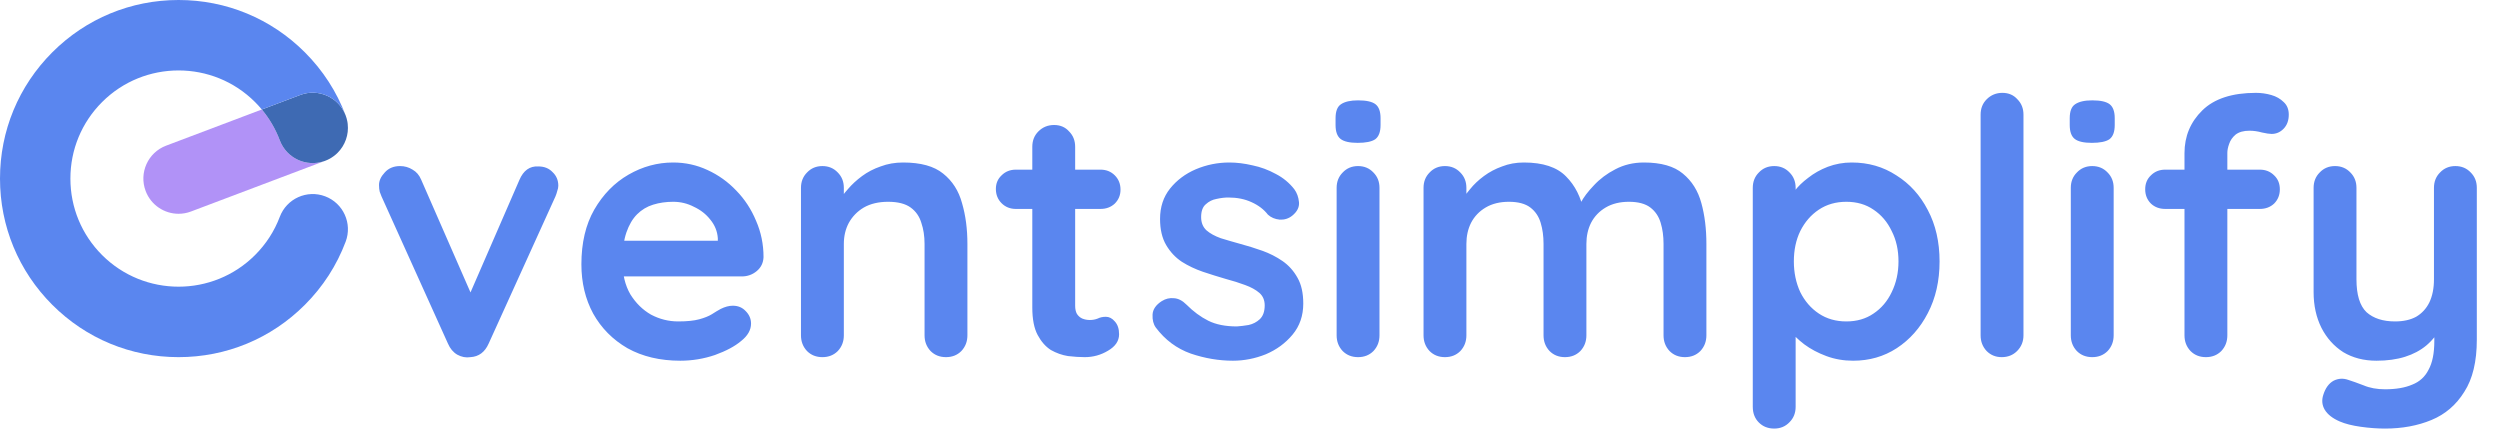 <svg
        width="224"
        height="40"
        viewBox="0 0 224 40"
        fill="none"
        xmlns="http://www.w3.org/2000/svg">
        <path
          d="M29.064 14.435L17.115 18.95C16.748 19.089 16.371 19.155 16.001 19.155C14.727 19.155 13.527 18.378 13.05 17.115C12.434 15.485 13.256 13.665 14.886 13.05L23.459 9.81C24.148 10.636 24.688 11.562 25.069 12.571C25.675 14.179 27.452 15.001 29.064 14.435Z"
          fill="#B192F7"
        />
        <path
          d="M30.253 13.687C30.226 13.714 30.197 13.743 30.168 13.769C30.139 13.797 30.108 13.824 30.078 13.85C30.018 13.902 29.955 13.951 29.891 13.998C29.891 13.999 29.89 13.999 29.889 13.999C29.825 14.047 29.759 14.091 29.69 14.134C29.664 14.151 29.639 14.166 29.612 14.182C29.583 14.198 29.554 14.215 29.524 14.23C29.512 14.237 29.502 14.242 29.491 14.248C29.479 14.254 29.468 14.26 29.456 14.265C29.427 14.281 29.397 14.296 29.366 14.31C29.365 14.311 29.364 14.312 29.364 14.312C29.289 14.346 29.213 14.378 29.135 14.408L29.082 14.428C29.076 14.43 29.07 14.432 29.064 14.434C27.452 15 25.675 14.178 25.069 12.571C24.689 11.561 24.148 10.636 23.459 9.809L26.905 8.508C28.533 7.893 30.35 8.712 30.969 10.338C30.969 10.34 30.97 10.343 30.971 10.345C31.035 10.514 31.083 10.685 31.116 10.857C31.123 10.89 31.129 10.922 31.134 10.955C31.136 10.964 31.137 10.972 31.138 10.98C31.145 11.023 31.151 11.066 31.155 11.11C31.263 12.067 30.922 13.016 30.253 13.687Z"
          fill="#3E6AB3"
        />
        <path
          d="M29.083 14.428L29.135 14.409C29.214 14.379 29.29 14.347 29.364 14.312C29.289 14.348 29.212 14.38 29.133 14.41C29.116 14.416 29.1 14.422 29.083 14.428Z"
          fill="#0F4C81"
        />
        <path
          d="M29.366 14.311C29.478 14.258 29.587 14.199 29.69 14.135C29.587 14.199 29.479 14.258 29.366 14.311Z"
          fill="#0F4C81"
        />
        <path
          d="M29.89 14.079C29.825 14.126 29.759 14.171 29.69 14.213C29.759 14.17 29.825 14.126 29.89 14.079Z"
          fill="#0F4C81"
        />
        <path
          d="M30.971 21.655C30.167 23.788 28.936 25.692 27.314 27.314C24.293 30.336 20.274 32 16 32C11.726 32 7.708 30.336 4.686 27.314C1.665 24.292 0 20.274 0 16C0 11.726 1.665 7.708 4.686 4.686C7.708 1.664 11.726 0 16 0C20.274 0 24.292 1.664 27.314 4.686C28.934 6.306 30.164 8.208 30.969 10.338C30.351 8.712 28.532 7.893 26.905 8.508L23.459 9.809C23.269 9.581 23.067 9.359 22.853 9.146C19.075 5.367 12.926 5.367 9.147 9.146C7.316 10.977 6.308 13.411 6.308 15.999C6.308 18.588 7.316 21.022 9.147 22.853C12.926 26.631 19.075 26.631 22.853 22.853C23.837 21.869 24.583 20.716 25.069 19.428C25.683 17.798 27.503 16.975 29.133 17.59C30.763 18.206 31.586 20.025 30.971 21.655Z"
          fill="#5A86EF"
        />
        <path
          d="M35.848 14.88C36.253 14.88 36.627 14.987 36.968 15.2C37.309 15.392 37.565 15.691 37.736 16.096L42.44 26.848L41.736 27.168L46.536 16.128C46.899 15.275 47.464 14.869 48.232 14.912C48.765 14.912 49.192 15.083 49.512 15.424C49.853 15.744 50.024 16.149 50.024 16.64C50.024 16.789 49.992 16.949 49.928 17.12C49.885 17.291 49.832 17.451 49.768 17.6L43.784 30.784C43.443 31.552 42.899 31.957 42.152 32C41.747 32.064 41.352 31.989 40.968 31.776C40.605 31.563 40.328 31.232 40.136 30.784L34.184 17.6C34.141 17.493 34.088 17.355 34.024 17.184C33.981 17.013 33.96 16.811 33.96 16.576C33.96 16.192 34.131 15.819 34.472 15.456C34.813 15.072 35.272 14.88 35.848 14.88ZM60.956 32.32C59.143 32.32 57.565 31.947 56.221 31.2C54.898 30.432 53.874 29.397 53.148 28.096C52.444 26.795 52.093 25.323 52.093 23.68C52.093 21.76 52.477 20.128 53.245 18.784C54.034 17.419 55.058 16.373 56.316 15.648C57.575 14.923 58.908 14.56 60.316 14.56C61.404 14.56 62.428 14.784 63.389 15.232C64.37 15.68 65.234 16.299 65.981 17.088C66.727 17.856 67.314 18.752 67.74 19.776C68.189 20.8 68.412 21.888 68.412 23.04C68.391 23.552 68.189 23.968 67.805 24.288C67.421 24.608 66.972 24.768 66.46 24.768H54.236L53.276 21.568H65.02L64.317 22.208V21.344C64.274 20.725 64.05 20.171 63.645 19.68C63.261 19.189 62.77 18.805 62.172 18.528C61.596 18.229 60.978 18.08 60.316 18.08C59.676 18.08 59.079 18.165 58.525 18.336C57.97 18.507 57.49 18.795 57.084 19.2C56.679 19.605 56.359 20.149 56.124 20.832C55.89 21.515 55.773 22.379 55.773 23.424C55.773 24.576 56.007 25.557 56.477 26.368C56.967 27.157 57.586 27.765 58.333 28.192C59.1 28.597 59.911 28.8 60.764 28.8C61.554 28.8 62.183 28.736 62.653 28.608C63.122 28.48 63.495 28.331 63.773 28.16C64.071 27.968 64.338 27.808 64.573 27.68C64.957 27.488 65.319 27.392 65.66 27.392C66.13 27.392 66.514 27.552 66.812 27.872C67.132 28.192 67.293 28.565 67.293 28.992C67.293 29.568 66.994 30.091 66.397 30.56C65.842 31.029 65.063 31.445 64.061 31.808C63.058 32.149 62.023 32.32 60.956 32.32ZM80.919 14.56C82.498 14.56 83.693 14.891 84.504 15.552C85.335 16.213 85.901 17.099 86.2 18.208C86.519 19.296 86.68 20.512 86.68 21.856V30.048C86.68 30.603 86.498 31.072 86.135 31.456C85.773 31.819 85.314 32 84.76 32C84.205 32 83.746 31.819 83.383 31.456C83.021 31.072 82.84 30.603 82.84 30.048V21.856C82.84 21.152 82.743 20.523 82.552 19.968C82.381 19.392 82.061 18.933 81.591 18.592C81.122 18.251 80.45 18.08 79.576 18.08C78.722 18.08 77.997 18.251 77.4 18.592C76.823 18.933 76.376 19.392 76.055 19.968C75.757 20.523 75.608 21.152 75.608 21.856V30.048C75.608 30.603 75.426 31.072 75.064 31.456C74.701 31.819 74.242 32 73.688 32C73.133 32 72.674 31.819 72.311 31.456C71.949 31.072 71.767 30.603 71.767 30.048V16.832C71.767 16.277 71.949 15.819 72.311 15.456C72.674 15.072 73.133 14.88 73.688 14.88C74.242 14.88 74.701 15.072 75.064 15.456C75.426 15.819 75.608 16.277 75.608 16.832V18.208L75.127 18.112C75.32 17.749 75.597 17.365 75.96 16.96C76.322 16.533 76.749 16.139 77.24 15.776C77.73 15.413 78.285 15.125 78.903 14.912C79.522 14.677 80.194 14.56 80.919 14.56ZM91.022 15.2H98.606C99.118 15.2 99.545 15.371 99.886 15.712C100.227 16.053 100.398 16.48 100.398 16.992C100.398 17.483 100.227 17.899 99.886 18.24C99.545 18.56 99.118 18.72 98.606 18.72H91.022C90.51 18.72 90.083 18.549 89.742 18.208C89.401 17.867 89.23 17.44 89.23 16.928C89.23 16.437 89.401 16.032 89.742 15.712C90.083 15.371 90.51 15.2 91.022 15.2ZM94.446 11.2C95.001 11.2 95.449 11.392 95.79 11.776C96.153 12.139 96.334 12.597 96.334 13.152V27.392C96.334 27.691 96.387 27.936 96.494 28.128C96.622 28.32 96.782 28.459 96.974 28.544C97.187 28.629 97.411 28.672 97.646 28.672C97.902 28.672 98.137 28.629 98.35 28.544C98.563 28.437 98.809 28.384 99.086 28.384C99.385 28.384 99.651 28.523 99.886 28.8C100.142 29.077 100.27 29.461 100.27 29.952C100.27 30.549 99.939 31.04 99.278 31.424C98.638 31.808 97.945 32 97.198 32C96.75 32 96.249 31.968 95.694 31.904C95.161 31.819 94.649 31.637 94.158 31.36C93.689 31.061 93.294 30.613 92.974 30.016C92.654 29.419 92.494 28.597 92.494 27.552V13.152C92.494 12.597 92.675 12.139 93.038 11.776C93.422 11.392 93.891 11.2 94.446 11.2ZM103.557 29.344C103.343 29.045 103.247 28.661 103.269 28.192C103.29 27.723 103.567 27.317 104.101 26.976C104.442 26.763 104.805 26.677 105.189 26.72C105.573 26.741 105.946 26.933 106.309 27.296C106.927 27.915 107.578 28.395 108.261 28.736C108.943 29.077 109.797 29.248 110.821 29.248C111.141 29.227 111.493 29.184 111.877 29.12C112.261 29.035 112.591 28.864 112.869 28.608C113.167 28.331 113.317 27.915 113.317 27.36C113.317 26.891 113.157 26.517 112.837 26.24C112.517 25.963 112.09 25.728 111.557 25.536C111.045 25.344 110.469 25.163 109.829 24.992C109.167 24.8 108.485 24.587 107.781 24.352C107.098 24.117 106.469 23.819 105.893 23.456C105.317 23.072 104.847 22.571 104.485 21.952C104.122 21.333 103.941 20.555 103.941 19.616C103.941 18.549 104.239 17.643 104.837 16.896C105.434 16.149 106.202 15.573 107.141 15.168C108.101 14.763 109.103 14.56 110.149 14.56C110.81 14.56 111.503 14.645 112.229 14.816C112.954 14.965 113.647 15.221 114.309 15.584C114.97 15.925 115.525 16.384 115.973 16.96C116.207 17.28 116.346 17.664 116.389 18.112C116.431 18.56 116.229 18.965 115.781 19.328C115.461 19.584 115.087 19.701 114.661 19.68C114.234 19.637 113.882 19.488 113.605 19.232C113.242 18.763 112.751 18.389 112.133 18.112C111.535 17.835 110.842 17.696 110.053 17.696C109.733 17.696 109.381 17.739 108.997 17.824C108.634 17.888 108.314 18.048 108.037 18.304C107.759 18.539 107.621 18.923 107.621 19.456C107.621 19.947 107.781 20.341 108.101 20.64C108.421 20.917 108.847 21.152 109.381 21.344C109.935 21.515 110.522 21.685 111.141 21.856C111.781 22.027 112.431 22.229 113.093 22.464C113.754 22.699 114.362 23.008 114.917 23.392C115.471 23.776 115.919 24.277 116.261 24.896C116.602 25.493 116.773 26.261 116.773 27.2C116.773 28.288 116.453 29.216 115.813 29.984C115.173 30.752 114.373 31.339 113.413 31.744C112.453 32.128 111.471 32.32 110.469 32.32C109.21 32.32 107.951 32.107 106.693 31.68C105.434 31.232 104.389 30.453 103.557 29.344ZM123.602 30.048C123.602 30.603 123.421 31.072 123.058 31.456C122.696 31.819 122.237 32 121.682 32C121.128 32 120.669 31.819 120.306 31.456C119.944 31.072 119.762 30.603 119.762 30.048V16.832C119.762 16.277 119.944 15.819 120.306 15.456C120.669 15.072 121.128 14.88 121.682 14.88C122.237 14.88 122.696 15.072 123.058 15.456C123.421 15.819 123.602 16.277 123.602 16.832V30.048ZM121.65 12.8C120.925 12.8 120.413 12.683 120.114 12.448C119.816 12.213 119.666 11.797 119.666 11.2V10.592C119.666 9.973 119.826 9.557 120.146 9.344C120.488 9.109 121 8.992 121.682 8.992C122.429 8.992 122.952 9.109 123.25 9.344C123.549 9.579 123.698 9.995 123.698 10.592V11.2C123.698 11.819 123.538 12.245 123.218 12.48C122.898 12.693 122.376 12.8 121.65 12.8ZM136.541 14.56C138.247 14.56 139.506 14.976 140.317 15.808C141.127 16.619 141.661 17.675 141.917 18.976L141.373 18.688L141.629 18.176C141.885 17.685 142.279 17.163 142.813 16.608C143.346 16.032 143.986 15.552 144.733 15.168C145.501 14.763 146.354 14.56 147.293 14.56C148.829 14.56 149.991 14.891 150.781 15.552C151.591 16.213 152.146 17.099 152.445 18.208C152.743 19.296 152.893 20.512 152.893 21.856V30.048C152.893 30.603 152.711 31.072 152.349 31.456C151.986 31.819 151.527 32 150.973 32C150.418 32 149.959 31.819 149.597 31.456C149.234 31.072 149.053 30.603 149.053 30.048V21.856C149.053 21.152 148.967 20.523 148.797 19.968C148.626 19.392 148.317 18.933 147.869 18.592C147.421 18.251 146.781 18.08 145.949 18.08C145.138 18.08 144.445 18.251 143.869 18.592C143.293 18.933 142.855 19.392 142.557 19.968C142.279 20.523 142.141 21.152 142.141 21.856V30.048C142.141 30.603 141.959 31.072 141.597 31.456C141.234 31.819 140.775 32 140.221 32C139.666 32 139.207 31.819 138.845 31.456C138.482 31.072 138.301 30.603 138.301 30.048V21.856C138.301 21.152 138.215 20.523 138.045 19.968C137.874 19.392 137.565 18.933 137.117 18.592C136.669 18.251 136.029 18.08 135.197 18.08C134.386 18.08 133.693 18.251 133.117 18.592C132.541 18.933 132.103 19.392 131.805 19.968C131.527 20.523 131.389 21.152 131.389 21.856V30.048C131.389 30.603 131.207 31.072 130.845 31.456C130.482 31.819 130.023 32 129.469 32C128.914 32 128.455 31.819 128.093 31.456C127.73 31.072 127.549 30.603 127.549 30.048V16.832C127.549 16.277 127.73 15.819 128.093 15.456C128.455 15.072 128.914 14.88 129.469 14.88C130.023 14.88 130.482 15.072 130.845 15.456C131.207 15.819 131.389 16.277 131.389 16.832V18.208L130.909 18.112C131.101 17.749 131.367 17.365 131.709 16.96C132.05 16.533 132.466 16.139 132.957 15.776C133.447 15.413 133.991 15.125 134.589 14.912C135.186 14.677 135.837 14.56 136.541 14.56ZM165.913 14.56C167.406 14.56 168.739 14.944 169.913 15.712C171.107 16.459 172.046 17.493 172.729 18.816C173.433 20.139 173.785 21.675 173.785 23.424C173.785 25.173 173.433 26.72 172.729 28.064C172.046 29.387 171.118 30.432 169.945 31.2C168.793 31.947 167.491 32.32 166.041 32.32C165.187 32.32 164.387 32.181 163.641 31.904C162.894 31.627 162.233 31.275 161.657 30.848C161.102 30.421 160.665 29.995 160.345 29.568C160.046 29.12 159.897 28.747 159.897 28.448L160.889 28.032V36.448C160.889 37.003 160.707 37.461 160.345 37.824C159.982 38.208 159.523 38.4 158.969 38.4C158.414 38.4 157.955 38.219 157.593 37.856C157.23 37.493 157.049 37.024 157.049 36.448V16.832C157.049 16.277 157.23 15.819 157.593 15.456C157.955 15.072 158.414 14.88 158.969 14.88C159.523 14.88 159.982 15.072 160.345 15.456C160.707 15.819 160.889 16.277 160.889 16.832V18.4L160.345 18.112C160.345 17.835 160.494 17.504 160.793 17.12C161.091 16.715 161.497 16.32 162.009 15.936C162.521 15.531 163.107 15.2 163.769 14.944C164.451 14.688 165.166 14.56 165.913 14.56ZM165.433 18.08C164.494 18.08 163.673 18.315 162.969 18.784C162.265 19.253 161.71 19.893 161.305 20.704C160.921 21.493 160.729 22.4 160.729 23.424C160.729 24.427 160.921 25.344 161.305 26.176C161.71 26.987 162.265 27.627 162.969 28.096C163.673 28.565 164.494 28.8 165.433 28.8C166.371 28.8 167.182 28.565 167.865 28.096C168.569 27.627 169.113 26.987 169.497 26.176C169.902 25.344 170.105 24.427 170.105 23.424C170.105 22.4 169.902 21.493 169.497 20.704C169.113 19.893 168.569 19.253 167.865 18.784C167.182 18.315 166.371 18.08 165.433 18.08ZM181.303 30.048C181.303 30.603 181.111 31.072 180.727 31.456C180.364 31.819 179.905 32 179.351 32C178.817 32 178.369 31.819 178.007 31.456C177.644 31.072 177.463 30.603 177.463 30.048V10.272C177.463 9.717 177.644 9.259 178.007 8.896C178.391 8.512 178.86 8.32 179.415 8.32C179.969 8.32 180.417 8.512 180.759 8.896C181.121 9.259 181.303 9.717 181.303 10.272V30.048ZM189.384 30.048C189.384 30.603 189.202 31.072 188.84 31.456C188.477 31.819 188.018 32 187.464 32C186.909 32 186.45 31.819 186.088 31.456C185.725 31.072 185.544 30.603 185.544 30.048V16.832C185.544 16.277 185.725 15.819 186.088 15.456C186.45 15.072 186.909 14.88 187.464 14.88C188.018 14.88 188.477 15.072 188.84 15.456C189.202 15.819 189.384 16.277 189.384 16.832V30.048ZM187.432 12.8C186.706 12.8 186.194 12.683 185.896 12.448C185.597 12.213 185.448 11.797 185.448 11.2V10.592C185.448 9.973 185.608 9.557 185.928 9.344C186.269 9.109 186.781 8.992 187.464 8.992C188.21 8.992 188.733 9.109 189.032 9.344C189.33 9.579 189.48 9.995 189.48 10.592V11.2C189.48 11.819 189.32 12.245 189 12.48C188.68 12.693 188.157 12.8 187.432 12.8ZM202.13 8.32C202.599 8.32 203.058 8.384 203.506 8.512C203.954 8.64 204.327 8.853 204.626 9.152C204.925 9.429 205.074 9.803 205.074 10.272C205.074 10.805 204.914 11.232 204.594 11.552C204.295 11.851 203.943 12 203.538 12C203.346 12 203.058 11.957 202.674 11.872C202.29 11.765 201.917 11.712 201.554 11.712C201.021 11.712 200.605 11.829 200.306 12.064C200.029 12.299 199.837 12.576 199.73 12.896C199.623 13.195 199.57 13.461 199.57 13.696V30.048C199.57 30.603 199.389 31.072 199.026 31.456C198.663 31.819 198.205 32 197.65 32C197.095 32 196.637 31.819 196.274 31.456C195.911 31.072 195.73 30.603 195.73 30.048V13.728C195.73 12.213 196.263 10.933 197.33 9.888C198.397 8.843 199.997 8.32 202.13 8.32ZM202.482 15.2C202.994 15.2 203.421 15.371 203.762 15.712C204.103 16.032 204.274 16.448 204.274 16.96C204.274 17.472 204.103 17.899 203.762 18.24C203.421 18.56 202.994 18.72 202.482 18.72H194.002C193.49 18.72 193.063 18.56 192.722 18.24C192.381 17.899 192.21 17.472 192.21 16.96C192.21 16.448 192.381 16.032 192.722 15.712C193.063 15.371 193.49 15.2 194.002 15.2H202.482ZM220.003 14.88C220.557 14.88 221.016 15.072 221.379 15.456C221.741 15.819 221.923 16.277 221.923 16.832V30.432C221.923 32.395 221.549 33.952 220.803 35.104C220.077 36.277 219.096 37.12 217.859 37.632C216.621 38.144 215.235 38.4 213.699 38.4C213.016 38.4 212.291 38.347 211.523 38.24C210.755 38.133 210.125 37.973 209.635 37.76C208.995 37.483 208.547 37.131 208.291 36.704C208.056 36.299 208.013 35.861 208.163 35.392C208.355 34.773 208.664 34.347 209.091 34.112C209.517 33.899 209.965 33.877 210.435 34.048C210.776 34.155 211.224 34.315 211.779 34.528C212.333 34.763 212.973 34.88 213.699 34.88C214.68 34.88 215.491 34.741 216.131 34.464C216.792 34.208 217.283 33.76 217.603 33.12C217.944 32.501 218.115 31.648 218.115 30.56V28.416L218.787 29.184C218.424 29.888 217.965 30.475 217.411 30.944C216.877 31.392 216.237 31.733 215.491 31.968C214.744 32.203 213.891 32.32 212.931 32.32C211.8 32.32 210.808 32.064 209.955 31.552C209.123 31.019 208.472 30.293 208.003 29.376C207.533 28.437 207.299 27.371 207.299 26.176V16.832C207.299 16.277 207.48 15.819 207.843 15.456C208.205 15.072 208.664 14.88 209.219 14.88C209.773 14.88 210.232 15.072 210.595 15.456C210.957 15.819 211.139 16.277 211.139 16.832V25.024C211.139 26.411 211.437 27.392 212.035 27.968C212.653 28.523 213.507 28.8 214.595 28.8C215.341 28.8 215.971 28.661 216.483 28.384C216.995 28.085 217.389 27.659 217.667 27.104C217.944 26.528 218.083 25.835 218.083 25.024V16.832C218.083 16.277 218.264 15.819 218.627 15.456C218.989 15.072 219.448 14.88 220.003 14.88Z"
          fill="#5A86EF"
        />
      </svg>